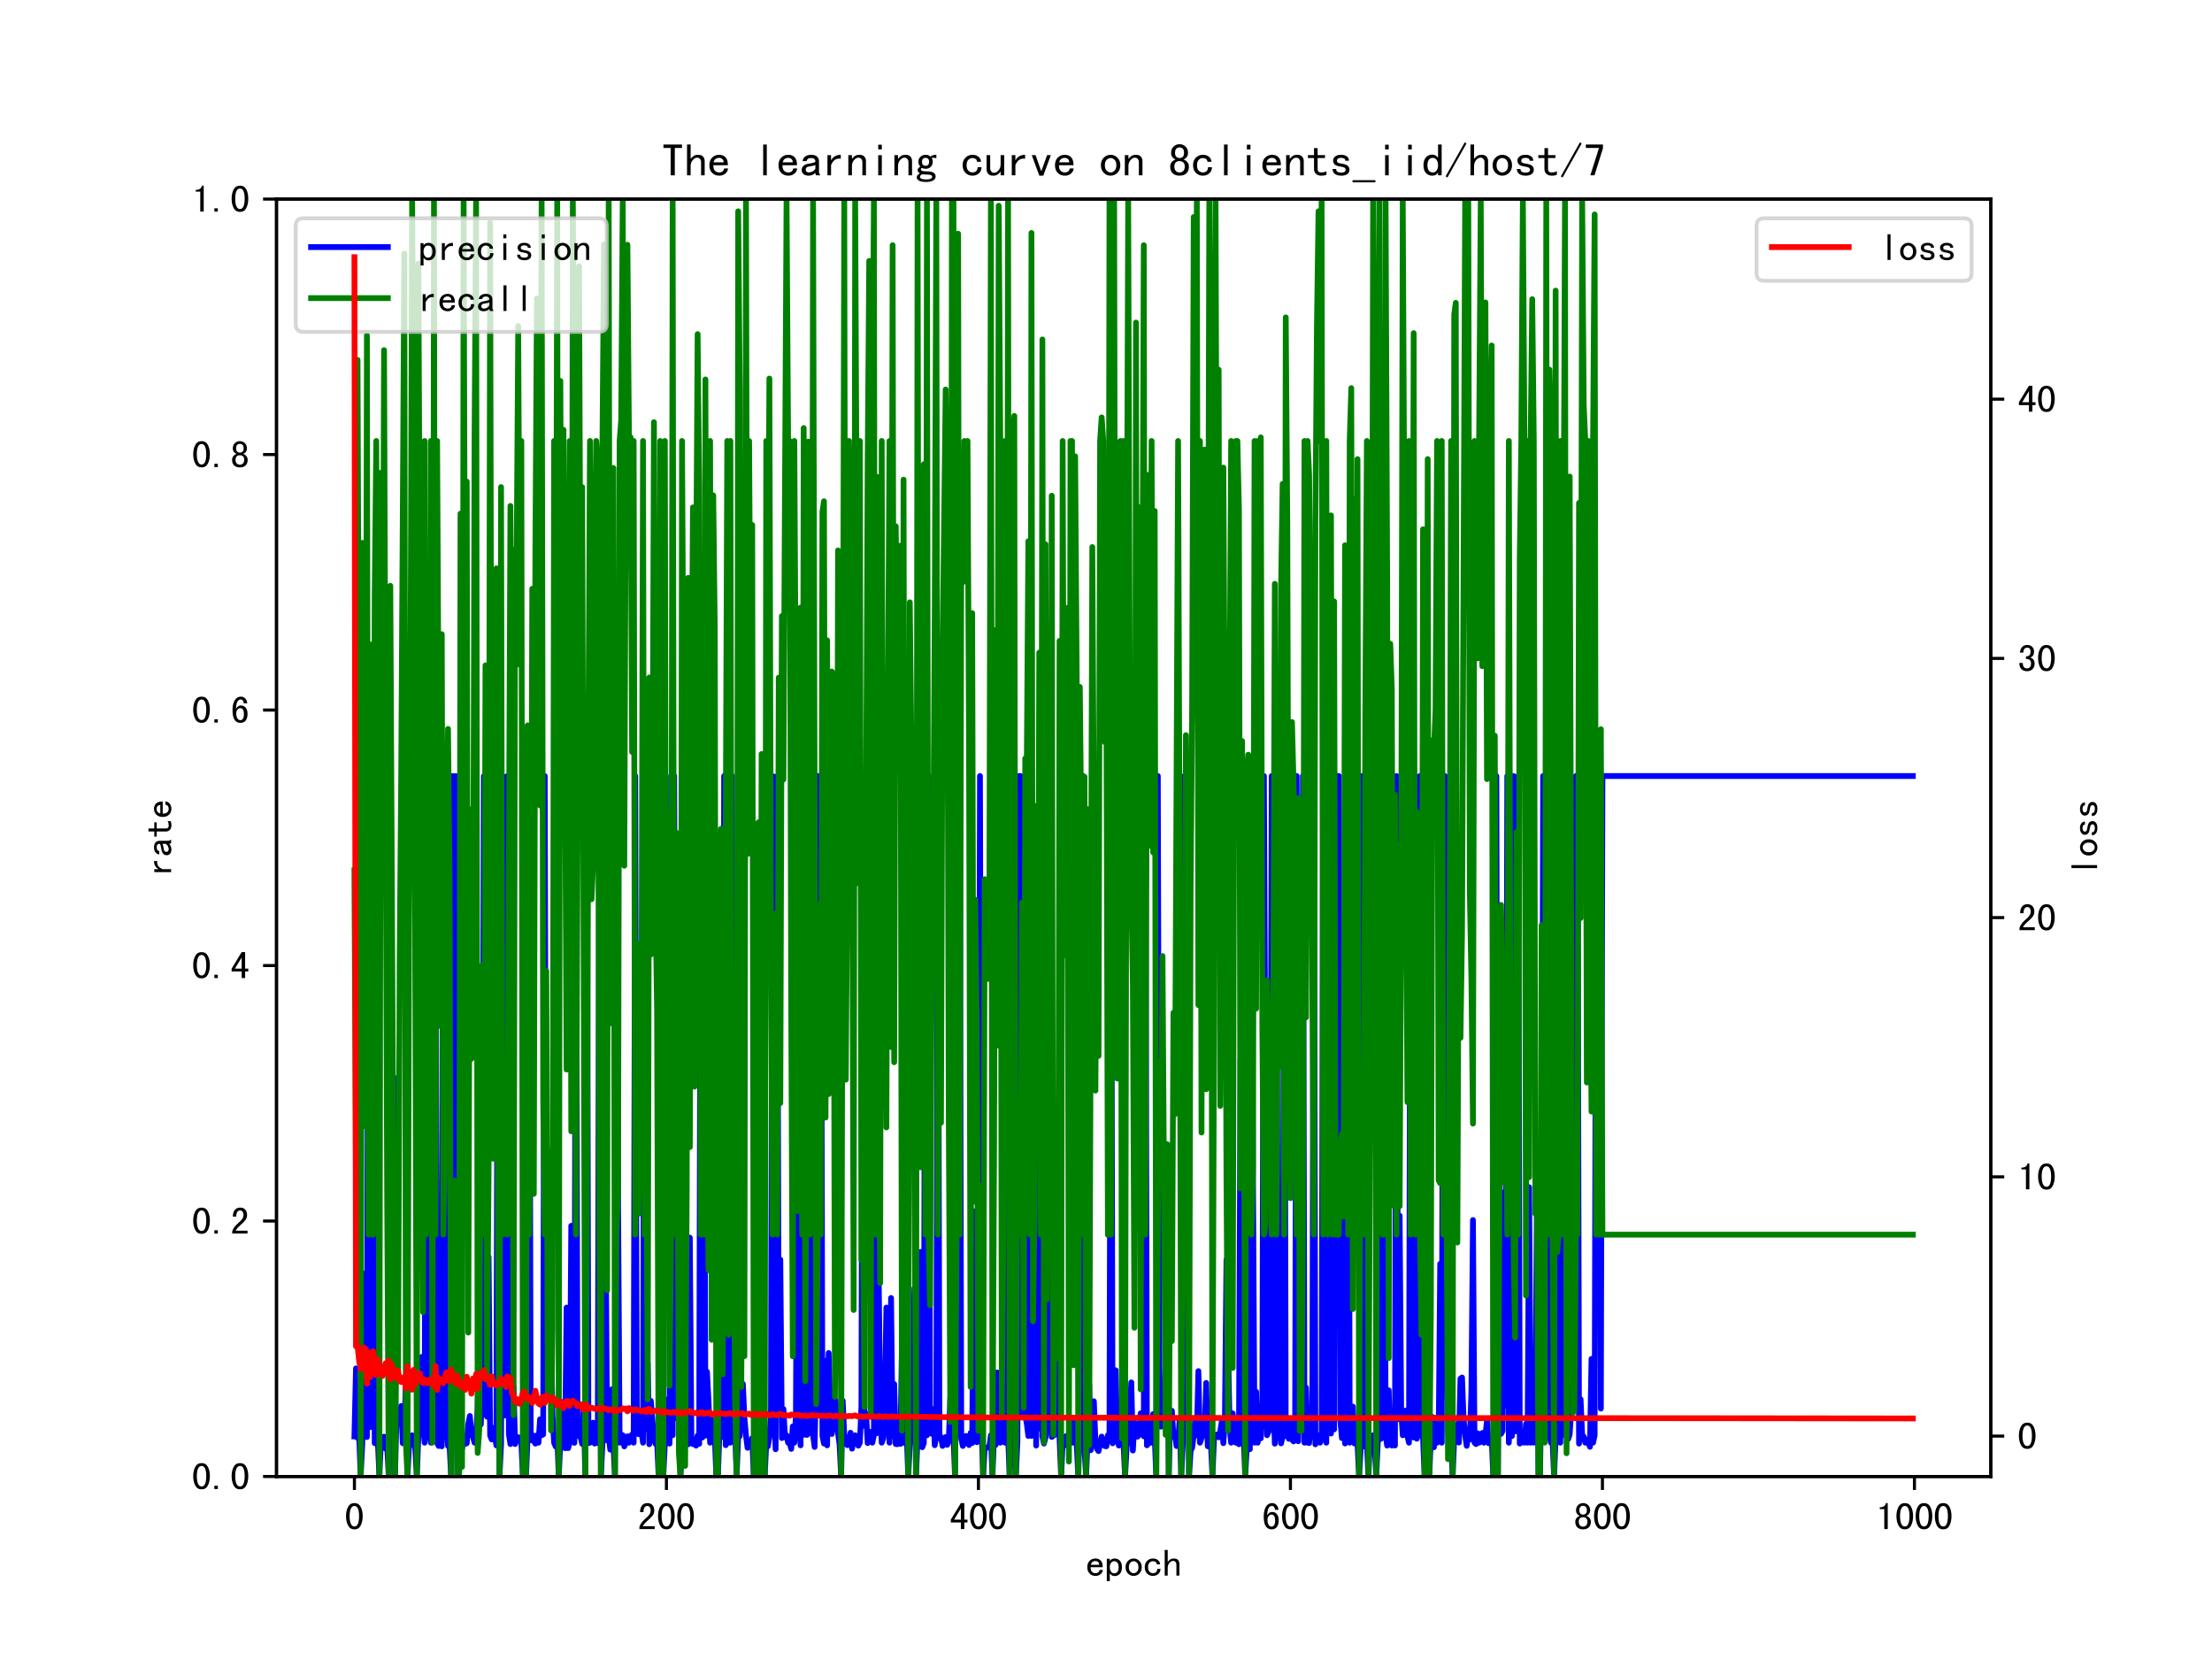 <?xml version="1.0" encoding="utf-8" standalone="no"?>
<!DOCTYPE svg PUBLIC "-//W3C//DTD SVG 1.1//EN"
  "http://www.w3.org/Graphics/SVG/1.1/DTD/svg11.dtd">
<!-- Created with matplotlib (https://matplotlib.org/) -->
<svg height="432pt" version="1.1" viewBox="0 0 576 432" width="576pt" xmlns="http://www.w3.org/2000/svg" xmlns:xlink="http://www.w3.org/1999/xlink">
 <defs>
  <style type="text/css">*{stroke-linecap:butt;stroke-linejoin:round;}</style>
 </defs>
 <g id="figure_1">
  <g id="patch_1">
   <path d="M 0 432 
L 576 432 
L 576 0 
L 0 0 
z
" style="fill:#ffffff;"/>
  </g>
  <g id="axes_1">
   <g id="patch_2">
    <path d="M 72 384.48 
L 518.4 384.48 
L 518.4 51.84 
L 72 51.84 
z
" style="fill:#ffffff;"/>
   </g>
   <g id="matplotlib.axis_1">
    <g id="xtick_1">
     <g id="line2d_1">
      <defs>
       <path d="M 0 0 
L 0 3.5 
" id="m9afd3606bd" style="stroke:#000000;stroke-width:0.8;"/>
      </defs>
      <g>
       <use style="stroke:#000000;stroke-width:0.8;" x="92.291" xlink:href="#m9afd3606bd" y="384.48"/>
      </g>
     </g>
     <g id="text_1">
      <!-- 0 -->
      <g transform="translate(89.791 398.316)scale(0.1 -0.1)">
       <defs>
        <path d="M 46.484 35.156 
Q 46.484 21.094 41.406 10.938 
Q 36.328 0.781 25 0.781 
Q 13.672 0.781 8.391 10.938 
Q 3.125 21.094 3.125 35.156 
Q 3.125 49.219 8.391 59.172 
Q 13.672 69.141 25 69.141 
Q 36.328 69.141 41.406 59.172 
Q 46.484 49.219 46.484 35.156 
z
M 37.109 35.156 
Q 37.109 47.656 34.172 54.688 
Q 31.25 61.719 25 61.719 
Q 18.75 61.719 15.625 54.688 
Q 12.5 47.656 12.5 35.156 
Q 12.5 22.656 15.625 15.422 
Q 18.75 8.203 25 8.203 
Q 31.25 8.203 34.172 15.422 
Q 37.109 22.656 37.109 35.156 
z
" id="SimHei-48"/>
       </defs>
       <use xlink:href="#SimHei-48"/>
      </g>
     </g>
    </g>
    <g id="xtick_2">
     <g id="line2d_2">
      <g>
       <use style="stroke:#000000;stroke-width:0.8;" x="173.536" xlink:href="#m9afd3606bd" y="384.48"/>
      </g>
     </g>
     <g id="text_2">
      <!-- 200 -->
      <g transform="translate(166.036 398.316)scale(0.1 -0.1)">
       <defs>
        <path d="M 44.531 1.562 
L 4.688 1.562 
L 4.688 7.812 
Q 7.031 14.062 11.125 19.328 
Q 15.234 24.609 23.047 31.25 
Q 28.906 36.328 31.438 40.625 
Q 33.984 44.922 33.984 50 
Q 33.984 55.078 31.828 58.391 
Q 29.688 61.719 25 61.719 
Q 21.094 61.719 18.156 58.203 
Q 15.234 54.688 15.234 45.703 
L 6.25 45.703 
Q 6.641 57.031 11.516 63.078 
Q 16.406 69.141 25.391 69.141 
Q 33.984 69.141 38.672 63.859 
Q 43.359 58.594 43.359 49.609 
Q 43.359 42.188 39.062 36.719 
Q 34.766 31.25 28.516 25.781 
Q 21.484 19.531 18.75 16.406 
Q 16.016 13.281 13.672 8.984 
L 44.531 8.984 
z
" id="SimHei-50"/>
       </defs>
       <use xlink:href="#SimHei-50"/>
       <use x="50" xlink:href="#SimHei-48"/>
       <use x="100" xlink:href="#SimHei-48"/>
      </g>
     </g>
    </g>
    <g id="xtick_3">
     <g id="line2d_3">
      <g>
       <use style="stroke:#000000;stroke-width:0.8;" x="254.781" xlink:href="#m9afd3606bd" y="384.48"/>
      </g>
     </g>
     <g id="text_3">
      <!-- 400 -->
      <g transform="translate(247.281 398.316)scale(0.1 -0.1)">
       <defs>
        <path d="M 46.484 18.75 
L 38.281 18.75 
L 38.281 1.562 
L 29.297 1.562 
L 29.297 18.75 
L 3.125 18.75 
L 3.125 26.172 
L 29.297 69.141 
L 38.281 69.141 
L 38.281 26.172 
L 46.484 26.172 
z
M 29.297 26.172 
L 29.297 55.078 
L 11.719 26.172 
z
" id="SimHei-52"/>
       </defs>
       <use xlink:href="#SimHei-52"/>
       <use x="50" xlink:href="#SimHei-48"/>
       <use x="100" xlink:href="#SimHei-48"/>
      </g>
     </g>
    </g>
    <g id="xtick_4">
     <g id="line2d_4">
      <g>
       <use style="stroke:#000000;stroke-width:0.8;" x="336.026" xlink:href="#m9afd3606bd" y="384.48"/>
      </g>
     </g>
     <g id="text_4">
      <!-- 600 -->
      <g transform="translate(328.526 398.316)scale(0.1 -0.1)">
       <defs>
        <path d="M 44.531 24.219 
Q 44.531 13.281 39.844 7.031 
Q 35.156 0.781 25.781 0.781 
Q 16.406 0.781 10.938 8.594 
Q 5.469 16.406 5.469 33.984 
Q 5.469 50 11.125 59.562 
Q 16.797 69.141 27.344 69.141 
Q 34.766 69.141 39.25 63.672 
Q 43.75 58.203 43.75 51.562 
L 34.766 51.562 
Q 34.766 55.469 32.609 58.594 
Q 30.469 61.719 26.953 61.719 
Q 21.094 61.719 17.969 55.656 
Q 14.844 49.609 14.453 37.109 
Q 17.188 42.188 20.312 44.141 
Q 23.438 46.094 27.734 46.094 
Q 35.156 46.094 39.844 40.234 
Q 44.531 34.375 44.531 24.219 
z
M 35.156 24.219 
Q 35.156 31.25 32.812 35.156 
Q 30.469 39.062 26.172 39.062 
Q 21.094 39.062 18.156 35.156 
Q 15.234 31.25 15.234 25.781 
Q 15.234 17.188 18.156 12.5 
Q 21.094 7.812 26.172 7.812 
Q 29.688 7.812 32.422 11.328 
Q 35.156 14.844 35.156 24.219 
z
" id="SimHei-54"/>
       </defs>
       <use xlink:href="#SimHei-54"/>
       <use x="50" xlink:href="#SimHei-48"/>
       <use x="100" xlink:href="#SimHei-48"/>
      </g>
     </g>
    </g>
    <g id="xtick_5">
     <g id="line2d_5">
      <g>
       <use style="stroke:#000000;stroke-width:0.8;" x="417.27" xlink:href="#m9afd3606bd" y="384.48"/>
      </g>
     </g>
     <g id="text_5">
      <!-- 800 -->
      <g transform="translate(409.77 398.316)scale(0.1 -0.1)">
       <defs>
        <path d="M 44.922 20.703 
Q 44.922 10.938 39.453 5.859 
Q 33.984 0.781 24.609 0.781 
Q 15.234 0.781 9.766 5.859 
Q 4.297 10.938 4.297 20.703 
Q 4.297 25.781 7.422 29.875 
Q 10.547 33.984 16.016 35.938 
Q 11.328 37.891 8.781 41.406 
Q 6.25 44.922 6.25 50.391 
Q 6.25 58.984 11.719 64.062 
Q 17.188 69.141 24.609 69.141 
Q 32.031 69.141 37.5 64.062 
Q 42.969 58.984 42.969 50.391 
Q 42.969 44.922 40.422 41.406 
Q 37.891 37.891 33.203 35.938 
Q 38.672 33.984 41.797 29.875 
Q 44.922 25.781 44.922 20.703 
z
M 34.375 50.391 
Q 34.375 56.641 31.641 59.375 
Q 28.906 62.109 24.609 62.109 
Q 20.312 62.109 17.578 59.375 
Q 14.844 56.641 14.844 50.391 
Q 14.844 44.141 17.766 41.594 
Q 20.703 39.062 24.609 39.062 
Q 28.516 39.062 31.438 41.594 
Q 34.375 44.141 34.375 50.391 
z
M 35.938 20.703 
Q 35.938 26.172 33 29.297 
Q 30.078 32.422 24.609 32.422 
Q 19.141 32.422 16.203 29.297 
Q 13.281 26.172 13.281 20.703 
Q 13.281 14.453 16.406 11.125 
Q 19.531 7.812 24.609 7.812 
Q 29.688 7.812 32.812 11.125 
Q 35.938 14.453 35.938 20.703 
z
" id="SimHei-56"/>
       </defs>
       <use xlink:href="#SimHei-56"/>
       <use x="50" xlink:href="#SimHei-48"/>
       <use x="100" xlink:href="#SimHei-48"/>
      </g>
     </g>
    </g>
    <g id="xtick_6">
     <g id="line2d_6">
      <g>
       <use style="stroke:#000000;stroke-width:0.8;" x="498.515" xlink:href="#m9afd3606bd" y="384.48"/>
      </g>
     </g>
     <g id="text_6">
      <!-- 1000 -->
      <g transform="translate(488.515 398.316)scale(0.1 -0.1)">
       <defs>
        <path d="M 30.469 1.562 
L 21.484 1.562 
L 21.484 53.516 
L 9.766 53.516 
L 9.766 58.203 
Q 16.797 58.203 20.703 60.938 
Q 24.609 63.672 25.781 69.141 
L 30.469 69.141 
z
" id="SimHei-49"/>
       </defs>
       <use xlink:href="#SimHei-49"/>
       <use x="50" xlink:href="#SimHei-48"/>
       <use x="100" xlink:href="#SimHei-48"/>
       <use x="150" xlink:href="#SimHei-48"/>
      </g>
     </g>
    </g>
    <g id="text_7">
     <!-- epoch -->
     <g transform="translate(282.7 410.441)scale(0.1 -0.1)">
      <defs>
       <path d="M 44.922 16.406 
Q 44.141 9.375 38.672 5.078 
Q 33.203 0.781 25.781 0.781 
Q 16.406 0.781 10.344 6.828 
Q 4.297 12.891 4.297 23.438 
Q 4.297 33.984 10.344 40.031 
Q 16.406 46.094 25.781 46.094 
Q 33.984 46.094 39.25 40.812 
Q 44.531 35.547 44.531 23.438 
L 12.891 23.438 
Q 12.891 14.844 16.594 11.328 
Q 20.312 7.812 25.781 7.812 
Q 30.078 7.812 32.812 9.953 
Q 35.547 12.109 36.328 16.406 
z
M 35.547 29.688 
Q 34.766 35.156 32.031 37.297 
Q 29.297 39.453 25 39.453 
Q 21.094 39.453 17.969 37.297 
Q 14.844 35.156 13.281 29.688 
z
" id="SimHei-101"/>
       <path d="M 44.531 23.438 
Q 44.531 12.109 39.062 6.25 
Q 33.594 0.391 25.781 0.391 
Q 21.484 0.391 18.359 2.141 
Q 15.234 3.906 12.891 7.422 
L 12.891 -12.891 
L 5.078 -12.891 
L 5.078 45.312 
L 12.891 45.312 
L 12.891 39.453 
Q 15.234 42.969 18.359 44.531 
Q 21.484 46.094 25.781 46.094 
Q 33.594 46.094 39.062 40.422 
Q 44.531 34.766 44.531 23.438 
z
M 35.938 23.438 
Q 35.938 30.859 33 34.953 
Q 30.078 39.062 24.219 39.062 
Q 19.531 39.062 16.203 34.953 
Q 12.891 30.859 12.891 23.438 
Q 12.891 16.016 16.203 11.719 
Q 19.531 7.422 24.219 7.422 
Q 30.078 7.422 33 11.719 
Q 35.938 16.016 35.938 23.438 
z
" id="SimHei-112"/>
       <path d="M 46.094 23.438 
Q 46.094 13.281 39.844 7.031 
Q 33.594 0.781 25 0.781 
Q 16.406 0.781 10.156 7.031 
Q 3.906 13.281 3.906 23.438 
Q 3.906 33.594 10.156 39.844 
Q 16.406 46.094 25 46.094 
Q 33.594 46.094 39.844 39.844 
Q 46.094 33.594 46.094 23.438 
z
M 37.5 23.438 
Q 37.5 31.25 33.594 35.156 
Q 29.688 39.062 25 39.062 
Q 20.312 39.062 16.406 35.156 
Q 12.5 31.25 12.5 23.438 
Q 12.5 15.625 16.406 11.719 
Q 20.312 7.812 25 7.812 
Q 29.688 7.812 33.594 11.719 
Q 37.5 15.625 37.5 23.438 
z
" id="SimHei-111"/>
       <path d="M 44.922 19.141 
Q 44.922 10.938 39.25 5.859 
Q 33.594 0.781 25 0.781 
Q 16.406 0.781 10.156 6.828 
Q 3.906 12.891 3.906 23.438 
Q 3.906 33.984 10.156 40.031 
Q 16.406 46.094 25 46.094 
Q 33.594 46.094 38.672 41.594 
Q 43.75 37.109 43.75 30.859 
L 35.156 30.859 
Q 34.766 35.547 31.828 37.297 
Q 28.906 39.062 25 39.062 
Q 20.312 39.062 16.406 35.344 
Q 12.5 31.641 12.5 23.438 
Q 12.5 15.234 16.406 11.516 
Q 20.312 7.812 25 7.812 
Q 30.078 7.812 33.203 10.547 
Q 36.328 13.281 36.328 19.141 
z
" id="SimHei-99"/>
       <path d="M 44.141 1.562 
L 36.328 1.562 
L 36.328 29.688 
Q 36.328 34.375 33.984 37.109 
Q 31.641 39.844 27.734 39.844 
Q 22.656 39.844 18.156 34.562 
Q 13.672 29.297 13.672 21.484 
L 13.672 1.562 
L 5.859 1.562 
L 5.859 68.359 
L 13.672 68.359 
L 13.672 37.109 
Q 16.797 41.406 20.5 43.75 
Q 24.219 46.094 30.078 46.094 
Q 37.109 46.094 40.625 42.188 
Q 44.141 38.281 44.141 32.422 
z
" id="SimHei-104"/>
      </defs>
      <use xlink:href="#SimHei-101"/>
      <use x="50" xlink:href="#SimHei-112"/>
      <use x="100" xlink:href="#SimHei-111"/>
      <use x="150" xlink:href="#SimHei-99"/>
      <use x="200" xlink:href="#SimHei-104"/>
     </g>
    </g>
   </g>
   <g id="matplotlib.axis_2">
    <g id="ytick_1">
     <g id="line2d_7">
      <defs>
       <path d="M 0 0 
L -3.5 0 
" id="ma8e06faee0" style="stroke:#000000;stroke-width:0.8;"/>
      </defs>
      <g>
       <use style="stroke:#000000;stroke-width:0.8;" x="72" xlink:href="#ma8e06faee0" y="384.48"/>
      </g>
     </g>
     <g id="text_8">
      <!-- 0.0 -->
      <g transform="translate(50 387.898)scale(0.1 -0.1)">
       <defs>
        <path d="M 17.188 1.562 
L 8.203 1.562 
L 8.203 10.156 
L 17.188 10.156 
z
" id="SimHei-46"/>
       </defs>
       <use xlink:href="#SimHei-48"/>
       <use x="50" xlink:href="#SimHei-46"/>
       <use x="100" xlink:href="#SimHei-48"/>
      </g>
     </g>
    </g>
    <g id="ytick_2">
     <g id="line2d_8">
      <g>
       <use style="stroke:#000000;stroke-width:0.8;" x="72" xlink:href="#ma8e06faee0" y="317.952"/>
      </g>
     </g>
     <g id="text_9">
      <!-- 0.2 -->
      <g transform="translate(50 321.37)scale(0.1 -0.1)">
       <use xlink:href="#SimHei-48"/>
       <use x="50" xlink:href="#SimHei-46"/>
       <use x="100" xlink:href="#SimHei-50"/>
      </g>
     </g>
    </g>
    <g id="ytick_3">
     <g id="line2d_9">
      <g>
       <use style="stroke:#000000;stroke-width:0.8;" x="72" xlink:href="#ma8e06faee0" y="251.424"/>
      </g>
     </g>
     <g id="text_10">
      <!-- 0.4 -->
      <g transform="translate(50 254.842)scale(0.1 -0.1)">
       <use xlink:href="#SimHei-48"/>
       <use x="50" xlink:href="#SimHei-46"/>
       <use x="100" xlink:href="#SimHei-52"/>
      </g>
     </g>
    </g>
    <g id="ytick_4">
     <g id="line2d_10">
      <g>
       <use style="stroke:#000000;stroke-width:0.8;" x="72" xlink:href="#ma8e06faee0" y="184.896"/>
      </g>
     </g>
     <g id="text_11">
      <!-- 0.6 -->
      <g transform="translate(50 188.314)scale(0.1 -0.1)">
       <use xlink:href="#SimHei-48"/>
       <use x="50" xlink:href="#SimHei-46"/>
       <use x="100" xlink:href="#SimHei-54"/>
      </g>
     </g>
    </g>
    <g id="ytick_5">
     <g id="line2d_11">
      <g>
       <use style="stroke:#000000;stroke-width:0.8;" x="72" xlink:href="#ma8e06faee0" y="118.368"/>
      </g>
     </g>
     <g id="text_12">
      <!-- 0.8 -->
      <g transform="translate(50 121.786)scale(0.1 -0.1)">
       <use xlink:href="#SimHei-48"/>
       <use x="50" xlink:href="#SimHei-46"/>
       <use x="100" xlink:href="#SimHei-56"/>
      </g>
     </g>
    </g>
    <g id="ytick_6">
     <g id="line2d_12">
      <g>
       <use style="stroke:#000000;stroke-width:0.8;" x="72" xlink:href="#ma8e06faee0" y="51.84"/>
      </g>
     </g>
     <g id="text_13">
      <!-- 1.0 -->
      <g transform="translate(50 55.258)scale(0.1 -0.1)">
       <use xlink:href="#SimHei-49"/>
       <use x="50" xlink:href="#SimHei-46"/>
       <use x="100" xlink:href="#SimHei-48"/>
      </g>
     </g>
    </g>
    <g id="text_14">
     <!-- rate -->
     <g transform="translate(44.711 228.16)rotate(-90)scale(0.1 -0.1)">
      <defs>
       <path d="M 39.453 37.5 
Q 32.031 38.672 26.953 35.344 
Q 21.875 32.031 18.359 23.828 
L 18.359 1.562 
L 10.547 1.562 
L 10.547 45.312 
L 18.359 45.312 
L 18.359 33.984 
Q 21.875 40.234 27.141 43.156 
Q 32.422 46.094 39.453 46.094 
z
" id="SimHei-114"/>
       <path d="M 45.312 1.562 
L 35.938 1.562 
Q 35.156 2.344 34.766 3.703 
Q 34.375 5.078 34.375 7.031 
Q 31.641 3.906 27.734 2.344 
Q 23.828 0.781 19.531 0.781 
Q 13.281 0.781 8.984 3.906 
Q 4.688 7.031 4.688 12.891 
Q 4.688 18.75 8.594 22.266 
Q 12.5 25.781 20.703 26.953 
Q 26.172 27.734 30.266 28.906 
Q 34.375 30.078 34.375 32.031 
Q 34.375 34.375 32.609 36.719 
Q 30.859 39.062 25 39.062 
Q 20.312 39.062 18.156 37.297 
Q 16.016 35.547 15.234 32.422 
L 6.641 32.422 
Q 7.422 38.672 12.297 42.375 
Q 17.188 46.094 25 46.094 
Q 33.594 46.094 37.891 42.188 
Q 42.188 38.281 42.188 31.25 
L 42.188 9.766 
Q 42.188 7.422 42.969 5.469 
Q 43.75 3.516 45.312 1.562 
z
M 34.375 16.016 
L 34.375 23.828 
Q 32.031 23.047 29.875 22.453 
Q 27.734 21.875 22.656 21.094 
Q 16.797 20.312 15.031 18.359 
Q 13.281 16.406 13.281 13.672 
Q 13.281 11.328 15.031 9.562 
Q 16.797 7.812 20.312 7.812 
Q 23.828 7.812 27.922 9.766 
Q 32.031 11.719 34.375 16.016 
z
" id="SimHei-97"/>
       <path d="M 43.359 2.734 
Q 41.406 1.953 38.859 1.359 
Q 36.328 0.781 32.031 0.781 
Q 25 0.781 20.703 4.688 
Q 16.406 8.594 16.406 15.625 
L 16.406 39.062 
L 3.125 39.062 
L 3.125 45.312 
L 16.406 45.312 
L 16.406 60.547 
L 24.219 60.547 
L 24.219 45.312 
L 40.234 45.312 
L 40.234 39.062 
L 24.219 39.062 
L 24.219 15.234 
Q 24.219 12.109 25.781 9.953 
Q 27.344 7.812 31.641 7.812 
Q 35.938 7.812 38.672 8.594 
Q 41.406 9.375 43.359 10.547 
z
" id="SimHei-116"/>
      </defs>
      <use xlink:href="#SimHei-114"/>
      <use x="50" xlink:href="#SimHei-97"/>
      <use x="100" xlink:href="#SimHei-116"/>
      <use x="150" xlink:href="#SimHei-101"/>
     </g>
    </g>
   </g>
   <g id="line2d_13">
    <path clip-path="url(#pba813634e6)" d="M 92.291 374.042 
L 92.697 356.332 
L 93.103 374.428 
L 93.51 373.6 
L 93.916 384.48 
L 94.322 376.071 
L 94.728 360.71 
L 95.134 331.556 
L 95.541 374.21 
L 95.947 202.074 
L 96.353 371.647 
L 96.759 202.074 
L 97.166 202.074 
L 97.572 375.812 
L 97.978 375.671 
L 98.384 375.146 
L 98.79 384.48 
L 99.197 374.629 
L 99.603 374.624 
L 100.009 374.094 
L 100.415 377.232 
L 100.822 376.516 
L 101.228 384.48 
L 101.634 370.133 
L 102.04 377.208 
L 102.447 280.381 
L 102.853 384.48 
L 103.259 368.319 
L 103.665 368.339 
L 104.071 367.583 
L 104.478 366.11 
L 104.884 375.814 
L 105.29 373.969 
L 105.696 358.687 
L 106.103 384.48 
L 106.509 376.489 
L 106.915 374.307 
L 107.321 373.742 
L 108.134 377.194 
L 108.54 384.48 
L 108.946 373.686 
L 109.352 373.215 
L 109.759 353.359 
L 110.165 370.624 
L 110.571 375.671 
L 110.977 202.074 
L 111.383 373.478 
L 111.79 372.765 
L 112.196 375.671 
L 112.602 358.687 
L 113.008 373.742 
L 113.415 202.074 
L 113.821 375.671 
L 114.227 376.523 
L 114.633 350.348 
L 115.039 376.616 
L 115.446 202.074 
L 115.852 322.302 
L 116.258 370.196 
L 116.664 376.508 
L 117.071 376.395 
L 117.477 384.48 
L 117.883 202.074 
L 118.289 328.617 
L 118.695 202.074 
L 119.102 384.48 
L 119.508 384.48 
L 119.914 375.804 
L 120.32 377.178 
L 120.727 373.742 
L 121.133 375.981 
L 121.539 375.821 
L 121.945 370.846 
L 122.352 368.723 
L 122.758 373.575 
L 123.164 374.085 
L 123.57 375.671 
L 123.976 373.742 
L 124.383 366.653 
L 124.789 349.54 
L 125.195 370.954 
L 125.601 360.346 
L 126.008 202.074 
L 126.414 367.898 
L 126.82 368.898 
L 127.226 327.311 
L 127.632 373.822 
L 128.039 374.832 
L 128.445 371.805 
L 128.851 373.72 
L 129.257 376.393 
L 129.664 202.074 
L 130.07 384.48 
L 130.476 375.968 
L 130.882 202.074 
L 131.288 368.625 
L 132.101 202.074 
L 132.507 373.361 
L 132.913 376.034 
L 133.32 366.066 
L 133.726 361.065 
L 134.132 376.024 
L 134.538 374.867 
L 134.944 374.243 
L 135.757 375.671 
L 136.163 384.48 
L 136.569 280.381 
L 136.976 384.48 
L 137.382 374.167 
L 137.788 202.074 
L 138.194 375.054 
L 138.6 373.653 
L 139.007 375.199 
L 139.413 375.917 
L 139.819 373.74 
L 140.225 375.671 
L 140.632 369.572 
L 141.038 373.742 
L 141.444 373.51 
L 141.85 202.074 
L 142.257 364.332 
L 142.663 363.144 
L 143.069 343.535 
L 143.475 349.54 
L 143.881 368.67 
L 144.288 375.671 
L 144.694 376.663 
L 145.1 373.742 
L 145.506 384.48 
L 146.319 365.533 
L 146.725 373.164 
L 147.131 377.097 
L 147.537 340.496 
L 147.944 377.101 
L 148.35 375.671 
L 148.756 319.196 
L 149.162 373.742 
L 149.569 375.71 
L 149.975 202.074 
L 150.381 373.644 
L 151.193 374.308 
L 151.6 375.968 
L 152.006 366.033 
L 152.412 384.48 
L 152.818 202.074 
L 153.225 375.785 
L 153.631 375.671 
L 154.037 372.334 
L 154.443 370.455 
L 154.849 375.903 
L 155.256 375.671 
L 155.662 375.773 
L 156.068 202.074 
L 156.474 384.48 
L 156.881 375.671 
L 157.287 373.64 
L 157.693 316.347 
L 158.099 375.091 
L 158.505 373.742 
L 158.912 377.471 
L 159.318 361.786 
L 159.724 375.703 
L 160.13 384.48 
L 160.537 202.074 
L 160.943 312.724 
L 161.349 375.671 
L 161.755 373.53 
L 162.162 373.742 
L 162.568 376.643 
L 162.974 375.671 
L 163.38 374.014 
L 163.786 375.671 
L 164.193 374 
L 164.599 373.531 
L 165.005 375.671 
L 165.411 202.074 
L 165.818 366.177 
L 166.224 373.44 
L 167.036 372.88 
L 167.442 375.671 
L 167.849 202.074 
L 168.255 372.087 
L 168.661 355.023 
L 169.067 376.072 
L 169.474 364.793 
L 170.286 374.764 
L 170.692 375.96 
L 171.098 375.2 
L 171.505 384.48 
L 172.317 369.039 
L 172.723 384.48 
L 173.13 375.671 
L 173.536 375.884 
L 173.942 364.351 
L 174.348 375.911 
L 174.754 202.074 
L 175.161 373.742 
L 175.567 202.074 
L 175.973 369.268 
L 176.379 355.899 
L 176.786 366.783 
L 177.192 384.48 
L 177.598 375.671 
L 178.004 369.887 
L 178.41 376.359 
L 178.817 371.866 
L 179.223 376.081 
L 179.629 322.285 
L 180.035 373.932 
L 180.442 376.05 
L 180.848 374.943 
L 181.254 376.451 
L 181.66 373.813 
L 182.067 375.968 
L 182.473 202.074 
L 182.879 374.328 
L 183.285 202.074 
L 183.691 373.847 
L 184.098 357.218 
L 184.504 364.91 
L 184.91 375.671 
L 185.316 369.678 
L 185.723 374.326 
L 186.129 373.967 
L 186.535 384.48 
L 186.941 384.48 
L 187.347 372.892 
L 187.754 374.265 
L 188.16 358.531 
L 188.566 202.074 
L 188.972 376.328 
L 189.379 375.671 
L 189.785 366.52 
L 190.191 375.671 
L 190.597 202.074 
L 191.003 372.518 
L 191.41 372.344 
L 191.816 384.48 
L 192.222 373.726 
L 192.628 373.968 
L 193.035 361.75 
L 193.441 360.371 
L 193.847 369.206 
L 194.253 373.742 
L 194.659 377.002 
L 195.066 375.671 
L 195.472 376.699 
L 195.878 374.493 
L 196.284 384.48 
L 196.691 384.48 
L 197.097 371.768 
L 197.503 369.936 
L 197.909 384.48 
L 198.315 376.995 
L 198.722 374.972 
L 199.128 384.48 
L 199.534 375.671 
L 199.94 376.617 
L 200.347 374.233 
L 200.753 368.703 
L 201.159 202.074 
L 201.565 366.456 
L 201.971 377.389 
L 202.378 202.074 
L 202.784 367.689 
L 203.19 328.001 
L 203.596 374.473 
L 204.003 366.905 
L 204.409 374.282 
L 204.815 373.742 
L 205.221 375.671 
L 205.628 375.671 
L 206.034 377.292 
L 206.44 371.429 
L 206.846 375.671 
L 207.252 368.737 
L 207.659 284.363 
L 208.065 369.657 
L 208.471 376.365 
L 208.877 202.074 
L 209.284 373.62 
L 209.69 360.286 
L 210.096 373.659 
L 210.502 373.283 
L 210.908 202.074 
L 211.315 306.132 
L 211.721 373.742 
L 212.127 376.785 
L 212.533 356.894 
L 212.94 202.074 
L 213.346 368.451 
L 213.752 202.074 
L 214.158 373.91 
L 214.564 375.894 
L 214.971 354.347 
L 215.377 376.372 
L 215.783 352.332 
L 216.189 366.096 
L 216.596 373.4 
L 217.002 370.024 
L 217.408 364.327 
L 217.814 365.964 
L 218.22 373.179 
L 218.627 376.12 
L 219.033 384.48 
L 219.439 364.753 
L 219.845 373.742 
L 220.252 374.798 
L 220.658 376.32 
L 221.064 375.671 
L 221.47 373.084 
L 221.876 377.233 
L 222.283 374.793 
L 222.689 373.742 
L 223.095 374.01 
L 223.501 376.452 
L 223.908 375.671 
L 224.314 366.201 
L 224.72 202.074 
L 225.126 371.275 
L 225.533 368.149 
L 225.939 375.773 
L 226.345 373.784 
L 226.751 372.828 
L 227.157 375.671 
L 227.564 373.742 
L 227.97 202.074 
L 228.376 373.187 
L 228.782 329.927 
L 229.189 366.139 
L 229.595 375.671 
L 230.001 374.507 
L 230.407 364.565 
L 230.813 340.487 
L 231.22 367.184 
L 231.626 375.671 
L 232.032 337.998 
L 232.438 374.014 
L 232.845 360.402 
L 233.251 376.019 
L 233.657 376.07 
L 234.063 369.229 
L 234.469 375.99 
L 234.876 349.54 
L 235.282 375.704 
L 235.688 202.074 
L 236.094 372.914 
L 236.501 384.48 
L 236.907 376.312 
L 237.313 373.142 
L 238.125 335.455 
L 238.532 384.48 
L 238.938 373.742 
L 239.344 354.557 
L 239.75 325.998 
L 240.157 376.86 
L 240.563 375.772 
L 240.969 202.074 
L 241.375 373.742 
L 241.781 202.074 
L 242.188 370.079 
L 242.594 373.342 
L 243 366.926 
L 243.406 376.333 
L 243.813 373.742 
L 244.219 202.074 
L 244.625 374.533 
L 245.031 374.179 
L 245.438 376.513 
L 245.844 376.145 
L 246.25 374.205 
L 246.656 376.218 
L 247.062 375.144 
L 247.469 363.755 
L 247.875 373.742 
L 248.281 373.742 
L 248.687 384.48 
L 249.094 202.074 
L 249.5 373.672 
L 249.906 202.074 
L 250.312 374.681 
L 250.718 376.522 
L 251.125 375.671 
L 251.531 373.919 
L 251.937 375.671 
L 252.343 376.283 
L 252.75 373.11 
L 253.156 375.759 
L 253.562 315.405 
L 253.968 364.644 
L 254.374 375.539 
L 254.781 349.527 
L 255.187 202.074 
L 255.593 371.506 
L 255.999 384.48 
L 256.406 376.945 
L 257.624 376.916 
L 258.03 373.742 
L 258.437 384.48 
L 258.843 373.439 
L 259.249 376.259 
L 259.655 357.384 
L 260.062 373.678 
L 260.468 375.671 
L 260.874 368.926 
L 261.28 202.074 
L 261.686 375.671 
L 262.093 375.032 
L 262.499 373.742 
L 262.905 384.48 
L 263.311 281.297 
L 263.718 375.671 
L 264.124 373.176 
L 264.53 384.48 
L 264.936 375.298 
L 265.343 202.074 
L 265.749 202.074 
L 266.155 367.797 
L 266.561 367.064 
L 266.967 368.518 
L 267.374 370.71 
L 267.78 373.929 
L 268.186 202.074 
L 268.592 373.911 
L 268.999 367.661 
L 269.405 284.428 
L 269.811 376.426 
L 270.217 323.763 
L 270.623 372.007 
L 271.03 202.074 
L 271.436 373.999 
L 271.842 375.895 
L 272.248 374.272 
L 272.655 371.064 
L 273.061 364.109 
L 273.467 202.074 
L 273.873 374.178 
L 274.686 373.572 
L 275.092 305.283 
L 275.498 354.438 
L 275.904 374.295 
L 276.311 384.48 
L 276.717 375.671 
L 277.123 376.43 
L 277.529 374.006 
L 277.935 376.367 
L 278.342 373.11 
L 278.748 375.671 
L 279.154 375.671 
L 279.56 370.423 
L 279.967 375.704 
L 280.373 376.168 
L 280.779 384.48 
L 281.185 369.153 
L 281.591 365.229 
L 281.998 202.074 
L 282.404 377.231 
L 282.81 384.48 
L 283.216 374.784 
L 283.623 360.52 
L 284.029 377.613 
L 284.435 372.948 
L 284.841 364.887 
L 285.248 375.36 
L 285.654 377.287 
L 286.06 377.861 
L 286.872 374.083 
L 287.279 375.671 
L 287.685 376.548 
L 288.091 376.614 
L 288.497 373.725 
L 288.904 373.742 
L 289.31 202.074 
L 289.716 375.843 
L 290.122 373.742 
L 290.528 356.814 
L 290.935 374.747 
L 291.341 376.416 
L 291.747 375.671 
L 292.153 370.141 
L 292.56 375.671 
L 292.966 384.48 
L 293.372 376.905 
L 293.778 373.742 
L 294.184 368.725 
L 294.591 359.975 
L 294.997 377.718 
L 295.403 370.414 
L 295.809 374.085 
L 296.216 374.108 
L 296.622 373.529 
L 297.028 368.043 
L 297.434 369.231 
L 297.84 374.014 
L 298.247 202.074 
L 298.653 376.356 
L 299.059 375.864 
L 299.465 370.038 
L 299.872 375.671 
L 300.278 368.219 
L 300.684 374.05 
L 301.09 384.48 
L 301.496 202.074 
L 301.903 356.037 
L 302.309 371.495 
L 302.715 365.778 
L 303.121 368.494 
L 303.528 368.751 
L 303.934 321.772 
L 304.34 384.48 
L 304.746 367.443 
L 305.152 367.359 
L 305.559 374.153 
L 305.965 373.055 
L 306.371 376.548 
L 306.777 375.671 
L 307.184 369.483 
L 307.59 384.48 
L 307.996 375.854 
L 308.402 202.074 
L 308.809 367.478 
L 309.215 202.074 
L 309.621 384.48 
L 310.027 377.8 
L 310.433 376.975 
L 310.84 373.774 
L 311.246 369.416 
L 311.652 373.742 
L 312.058 357.033 
L 312.465 375.671 
L 313.277 373.34 
L 313.683 373.542 
L 314.089 360.108 
L 314.496 376.601 
L 314.902 373.742 
L 315.308 375.671 
L 315.714 384.48 
L 316.121 374.678 
L 316.527 373.742 
L 316.933 373.534 
L 317.339 374.274 
L 317.745 372.782 
L 318.152 370.205 
L 318.558 375.801 
L 318.964 369.633 
L 319.37 328.032 
L 320.183 371.603 
L 320.589 375.671 
L 320.995 368.04 
L 321.401 372.845 
L 321.808 375.671 
L 322.214 375.671 
L 322.62 376.073 
L 323.026 275.807 
L 323.433 369.453 
L 323.839 373.336 
L 324.245 384.48 
L 324.651 377.02 
L 325.057 365.64 
L 325.464 377.38 
L 325.87 202.074 
L 326.276 306.808 
L 326.682 375.671 
L 327.089 362.401 
L 327.495 375.671 
L 327.901 369.952 
L 328.307 374.543 
L 328.714 364.664 
L 329.12 202.074 
L 329.932 373.725 
L 330.338 372.822 
L 330.745 355.478 
L 331.151 202.074 
L 331.557 363.448 
L 331.963 375.926 
L 332.37 202.074 
L 332.776 369.824 
L 333.588 375.848 
L 333.994 374.056 
L 334.401 202.074 
L 334.807 373.916 
L 335.213 373.424 
L 335.619 374.665 
L 336.026 369.363 
L 336.432 374.819 
L 336.838 375.341 
L 337.244 371.534 
L 337.65 202.074 
L 338.057 375.299 
L 338.463 349.527 
L 338.869 349.527 
L 339.275 202.074 
L 339.682 375.671 
L 340.088 361.339 
L 340.494 375.671 
L 340.9 375.766 
L 341.306 370.864 
L 341.713 374.184 
L 342.119 202.074 
L 342.525 376.105 
L 342.931 374.472 
L 343.338 373.724 
L 343.744 375.671 
L 344.15 373.742 
L 344.556 202.074 
L 344.962 373.303 
L 345.369 375.671 
L 345.775 202.074 
L 346.181 366.622 
L 346.587 373.292 
L 346.994 202.074 
L 347.4 372.221 
L 347.806 202.074 
L 348.619 202.074 
L 349.025 369.954 
L 349.431 374.478 
L 349.837 286.462 
L 350.243 375.881 
L 350.65 365.482 
L 351.056 202.074 
L 351.462 375.671 
L 351.868 374.449 
L 352.275 366.268 
L 352.681 375.873 
L 353.087 372.746 
L 353.493 375.727 
L 353.899 384.48 
L 354.306 377.387 
L 354.712 202.074 
L 355.118 202.074 
L 355.524 376.75 
L 355.931 375.671 
L 356.337 384.48 
L 356.743 374.423 
L 357.149 377.3 
L 357.555 373.742 
L 357.962 376.133 
L 358.368 384.48 
L 358.774 375.598 
L 359.18 373.742 
L 359.587 374.65 
L 359.993 202.074 
L 360.399 202.074 
L 360.805 373.742 
L 361.211 376.437 
L 361.618 362.03 
L 362.024 376.076 
L 362.43 376.423 
L 362.836 372.388 
L 363.243 376.406 
L 363.649 202.074 
L 364.055 369.533 
L 364.461 316.566 
L 364.867 367.629 
L 365.274 373.742 
L 365.68 373.38 
L 366.086 367.288 
L 366.492 373.99 
L 366.899 375.671 
L 367.305 202.074 
L 367.711 369.369 
L 368.117 374.311 
L 368.524 202.074 
L 368.93 374.64 
L 369.336 371.62 
L 369.742 202.074 
L 370.148 373.769 
L 370.555 374.386 
L 370.961 384.48 
L 371.367 377.26 
L 371.773 375.727 
L 372.18 384.48 
L 372.586 374.342 
L 372.992 368.984 
L 373.398 376.86 
L 373.804 369.216 
L 374.211 375.671 
L 374.617 374.749 
L 375.023 329.094 
L 375.429 375.671 
L 375.836 202.074 
L 376.242 202.074 
L 376.648 327.525 
L 377.054 371.46 
L 377.46 377.574 
L 377.867 375.671 
L 378.273 384.48 
L 378.679 374.14 
L 379.085 374.28 
L 379.492 370.799 
L 379.898 375.634 
L 380.304 358.998 
L 380.71 358.697 
L 381.116 369.459 
L 381.523 373.742 
L 381.929 376.491 
L 382.335 373.742 
L 382.741 374.86 
L 383.148 362.32 
L 383.554 317.702 
L 383.96 375.671 
L 384.366 376.04 
L 384.772 373.231 
L 385.179 375.671 
L 385.585 373.742 
L 385.991 373.133 
L 386.397 375.671 
L 386.804 373.906 
L 387.21 369.836 
L 387.616 375.801 
L 388.022 375.671 
L 388.429 374.172 
L 388.835 384.48 
L 389.241 372.3 
L 389.647 202.074 
L 390.053 384.48 
L 390.46 286.41 
L 390.866 373.369 
L 391.272 372.616 
L 391.678 310.502 
L 392.085 366.021 
L 392.491 202.074 
L 392.897 375.671 
L 393.303 362.135 
L 393.709 373.957 
L 394.116 202.074 
L 394.522 372.748 
L 394.928 368.773 
L 395.334 202.074 
L 395.741 375.894 
L 396.147 375.671 
L 396.553 373.742 
L 396.959 375.671 
L 397.365 370.756 
L 397.772 375.671 
L 398.178 309.138 
L 398.584 375.671 
L 398.99 374.128 
L 399.397 375.671 
L 399.803 370.23 
L 400.209 313.686 
L 400.615 384.48 
L 401.021 384.48 
L 401.428 354.661 
L 401.834 202.074 
L 402.24 358.687 
L 402.646 373.742 
L 403.053 202.074 
L 403.459 373.745 
L 403.865 375.671 
L 404.271 374.811 
L 404.677 384.48 
L 405.084 374.292 
L 405.49 370.254 
L 405.896 202.074 
L 406.302 375.671 
L 406.709 202.074 
L 407.115 373.623 
L 407.521 373.742 
L 407.927 366.783 
L 408.333 374.727 
L 408.74 373.525 
L 409.552 360.299 
L 409.958 359.175 
L 410.365 202.074 
L 410.771 202.074 
L 411.177 375.913 
L 411.583 364.371 
L 411.99 373.742 
L 412.396 374.08 
L 412.802 375.671 
L 413.208 374.86 
L 413.614 375.671 
L 414.021 376.75 
L 414.427 353.854 
L 414.833 375.671 
L 415.239 373.753 
L 415.646 202.074 
L 416.052 341.807 
L 416.458 202.074 
L 416.864 366.794 
L 417.27 202.074 
L 498.109 202.074 
L 498.109 202.074 
" style="fill:none;stroke:#0000ff;stroke-linecap:square;stroke-width:1.5;"/>
   </g>
   <g id="line2d_14">
    <path clip-path="url(#pba813634e6)" d="M 92.291 226.631 
L 92.697 306.76 
L 93.103 93.703 
L 93.51 204.96 
L 93.916 384.48 
L 94.322 141.351 
L 94.728 253.633 
L 95.134 293.303 
L 95.541 87.322 
L 95.947 321.497 
L 96.353 167.775 
L 96.759 321.497 
L 97.166 321.497 
L 97.572 154.966 
L 97.978 114.823 
L 98.384 220.787 
L 98.79 384.48 
L 99.197 123.125 
L 99.603 204.456 
L 100.009 91.168 
L 100.822 313.144 
L 101.228 384.48 
L 101.634 152.542 
L 102.853 384.48 
L 103.259 345.778 
L 103.665 356.786 
L 104.071 250.583 
L 104.478 201.127 
L 105.29 66.069 
L 105.696 375.659 
L 106.103 384.48 
L 106.509 241.527 
L 106.915 170.739 
L 107.321 51.84 
L 107.727 114.823 
L 108.54 384.48 
L 108.946 68.683 
L 110.165 341.674 
L 110.571 114.823 
L 110.977 321.497 
L 111.383 263.414 
L 111.79 319.92 
L 112.196 114.823 
L 112.602 375.659 
L 113.008 51.84 
L 113.415 321.497 
L 113.821 114.823 
L 114.633 267.138 
L 115.039 165.135 
L 115.446 321.497 
L 115.852 298.714 
L 116.258 221.936 
L 116.664 189.81 
L 117.071 228.747 
L 117.477 384.48 
L 117.883 321.497 
L 118.289 307.422 
L 118.695 321.497 
L 119.102 384.48 
L 119.508 384.48 
L 119.914 133.743 
L 120.32 381.969 
L 120.727 51.84 
L 121.133 188.856 
L 121.539 125.397 
L 121.945 347.013 
L 122.352 210.724 
L 122.758 275.728 
L 123.164 270.341 
L 123.57 114.823 
L 123.976 51.84 
L 124.383 378.351 
L 124.789 372.475 
L 125.195 282.119 
L 125.601 251.332 
L 126.008 321.497 
L 126.414 173.263 
L 126.82 357.705 
L 127.226 305.598 
L 127.632 57.969 
L 128.039 255.035 
L 128.445 301.733 
L 128.851 284.724 
L 129.257 147.992 
L 129.664 321.497 
L 130.07 384.48 
L 130.476 126.827 
L 130.882 321.497 
L 131.288 313.871 
L 131.695 309.493 
L 132.101 321.497 
L 132.913 131.748 
L 133.32 207.016 
L 133.726 368.494 
L 134.132 143.071 
L 134.538 145.997 
L 134.944 84.914 
L 135.351 173.091 
L 135.757 114.823 
L 136.163 384.48 
L 136.569 312.677 
L 136.976 384.48 
L 137.382 188.884 
L 137.788 321.497 
L 138.194 287.103 
L 138.6 153.315 
L 139.007 310.879 
L 139.413 142.912 
L 139.819 77.746 
L 140.225 114.823 
L 140.632 209.748 
L 141.038 51.84 
L 141.444 286.406 
L 141.85 321.497 
L 142.257 252.827 
L 142.663 362.533 
L 143.069 299.738 
L 143.475 372.475 
L 143.881 346.438 
L 144.288 114.823 
L 144.694 222.886 
L 145.1 51.84 
L 145.506 384.48 
L 145.913 99.195 
L 146.319 202.004 
L 146.725 111.922 
L 147.537 278.51 
L 148.35 114.823 
L 148.756 294.594 
L 149.162 51.84 
L 149.569 118.993 
L 149.975 321.497 
L 150.381 220.53 
L 150.787 69.35 
L 151.193 174.145 
L 151.6 126.827 
L 152.412 384.48 
L 152.818 321.497 
L 153.225 190.243 
L 153.631 114.823 
L 154.037 234.177 
L 154.443 224.987 
L 154.849 151.512 
L 155.256 114.823 
L 155.662 120.952 
L 156.068 321.497 
L 156.474 384.48 
L 156.881 114.823 
L 157.287 63.645 
L 157.693 290.727 
L 158.099 335.986 
L 158.505 51.84 
L 158.912 266.454 
L 159.318 251.636 
L 159.724 121.875 
L 160.13 384.48 
L 160.537 321.497 
L 160.943 310.239 
L 161.349 114.823 
L 161.755 109.369 
L 162.162 51.84 
L 162.568 225.436 
L 162.974 114.823 
L 163.38 63.736 
L 163.786 114.823 
L 164.193 113.861 
L 164.599 195.813 
L 165.005 114.823 
L 165.411 321.497 
L 165.818 245.771 
L 166.224 316.105 
L 167.036 268.953 
L 167.442 114.823 
L 167.849 321.497 
L 168.255 278.107 
L 168.661 364.39 
L 169.067 176.421 
L 169.474 248.582 
L 169.88 222.303 
L 170.286 109.939 
L 170.692 235.244 
L 171.098 263.091 
L 171.505 384.48 
L 171.911 114.823 
L 172.317 187.847 
L 172.723 384.48 
L 173.13 114.823 
L 173.536 337.071 
L 173.942 211.385 
L 174.348 360.867 
L 174.754 321.497 
L 175.161 51.84 
L 175.567 321.497 
L 175.973 216.683 
L 176.379 285.978 
L 176.786 378.428 
L 177.192 384.48 
L 177.598 114.823 
L 178.004 188.509 
L 178.41 381.713 
L 178.817 310.951 
L 179.223 150.461 
L 179.629 298.717 
L 180.035 195.473 
L 180.442 132.127 
L 180.848 282.954 
L 181.254 155.149 
L 181.66 87.002 
L 182.067 126.761 
L 182.473 321.497 
L 182.879 279.864 
L 183.285 321.497 
L 183.691 98.801 
L 184.098 290.421 
L 184.504 330.733 
L 184.91 114.823 
L 185.316 348.884 
L 185.723 128.989 
L 186.129 163.55 
L 186.535 384.48 
L 186.941 384.48 
L 187.347 241.052 
L 187.754 215.808 
L 188.16 357.901 
L 188.566 321.497 
L 189.379 114.823 
L 189.785 347.571 
L 190.191 114.823 
L 190.597 321.497 
L 191.003 306.412 
L 191.41 363.62 
L 191.816 384.48 
L 192.222 55.019 
L 192.628 102.145 
L 193.035 361.168 
L 193.441 259.918 
L 193.847 353.145 
L 194.253 51.84 
L 194.659 222.373 
L 195.066 114.823 
L 195.472 183.718 
L 195.878 136.693 
L 196.284 384.48 
L 196.691 384.48 
L 197.097 257.803 
L 197.503 214.11 
L 197.909 384.48 
L 198.315 196.332 
L 198.722 273.096 
L 199.128 384.48 
L 199.534 114.823 
L 199.94 173.27 
L 200.347 98.57 
L 200.753 243.036 
L 201.159 321.497 
L 201.565 285.598 
L 201.971 237.88 
L 202.378 321.497 
L 202.784 176.453 
L 203.19 287.247 
L 203.596 160.423 
L 204.003 202.984 
L 204.815 51.84 
L 205.221 114.823 
L 205.628 114.823 
L 206.034 263.37 
L 206.44 353.178 
L 206.846 114.823 
L 207.252 189.369 
L 207.659 315.368 
L 208.065 170.122 
L 208.471 158.191 
L 208.877 321.497 
L 209.284 111.468 
L 209.69 359.664 
L 210.096 287.42 
L 210.502 114.988 
L 210.908 321.497 
L 211.315 303.44 
L 211.721 51.84 
L 212.533 365.606 
L 212.94 321.497 
L 213.346 235.405 
L 213.752 321.497 
L 214.158 133.337 
L 214.564 130.528 
L 214.971 291.018 
L 215.377 166.728 
L 215.783 284.904 
L 216.189 220.056 
L 216.596 174.862 
L 217.002 175.645 
L 217.408 363.714 
L 217.814 321.105 
L 218.22 143.328 
L 218.627 206.324 
L 219.033 384.48 
L 219.845 51.84 
L 220.252 281.144 
L 220.658 221.678 
L 221.064 114.823 
L 221.47 145.201 
L 221.876 202.203 
L 222.283 341.117 
L 222.689 51.84 
L 223.501 229.995 
L 223.908 114.823 
L 224.314 328.088 
L 224.72 321.497 
L 225.126 366.383 
L 225.533 210.078 
L 225.939 120.952 
L 226.345 67.937 
L 226.751 368.383 
L 227.157 114.823 
L 227.564 51.84 
L 227.97 321.497 
L 228.376 124.176 
L 228.782 290.455 
L 229.189 334.1 
L 229.595 114.823 
L 230.001 264.327 
L 230.407 233.567 
L 230.813 293.574 
L 231.22 182.186 
L 231.626 114.823 
L 232.032 272.656 
L 232.438 63.845 
L 232.845 276.605 
L 233.251 137.038 
L 234.063 200.679 
L 234.469 142.092 
L 234.876 372.542 
L 235.282 124.902 
L 235.688 321.497 
L 236.094 296.968 
L 236.501 384.48 
L 236.907 156.845 
L 237.313 192.991 
L 237.719 273.377 
L 238.125 299.972 
L 238.532 384.48 
L 238.938 51.84 
L 239.344 291.631 
L 239.75 303.97 
L 240.563 120.875 
L 240.969 321.497 
L 241.375 51.84 
L 241.781 321.497 
L 242.188 339.851 
L 242.594 254.42 
L 243 227.122 
L 243.406 160.108 
L 243.813 51.84 
L 244.219 321.497 
L 244.625 250.899 
L 245.031 292.368 
L 245.438 170.506 
L 246.25 101.425 
L 246.656 145.611 
L 247.062 291.387 
L 247.469 370.251 
L 247.875 51.84 
L 248.281 51.84 
L 248.687 384.48 
L 249.094 321.497 
L 249.5 60.856 
L 249.906 321.497 
L 250.312 144.77 
L 250.718 151.634 
L 251.125 114.823 
L 251.531 129.852 
L 251.937 114.823 
L 252.343 195.547 
L 252.75 361.167 
L 253.156 159.654 
L 253.562 312.914 
L 253.968 234.298 
L 254.374 270.573 
L 254.781 372.584 
L 255.187 321.497 
L 255.593 308.794 
L 255.999 384.48 
L 256.406 228.93 
L 257.218 254.93 
L 257.624 241.451 
L 258.03 51.84 
L 258.437 384.48 
L 258.843 301.022 
L 259.249 164.062 
L 259.655 272.258 
L 260.062 53.572 
L 260.468 114.823 
L 260.874 368.502 
L 261.28 321.497 
L 261.686 114.823 
L 262.093 309.722 
L 262.499 51.84 
L 262.905 384.48 
L 263.311 313.303 
L 263.718 114.823 
L 264.124 108.307 
L 264.53 384.48 
L 264.936 286.678 
L 265.343 321.497 
L 265.749 321.497 
L 266.155 234.998 
L 266.561 366.597 
L 266.967 197.496 
L 267.374 199.395 
L 267.78 140.931 
L 268.186 321.497 
L 268.592 60.661 
L 268.999 344.065 
L 269.405 315.445 
L 269.811 209.884 
L 270.217 300.732 
L 270.623 169.94 
L 271.03 321.497 
L 271.436 88.397 
L 271.842 375.633 
L 272.248 141.723 
L 272.655 338.385 
L 273.061 251.159 
L 273.467 321.497 
L 273.873 129.076 
L 274.279 373.588 
L 275.092 302.665 
L 275.498 353.709 
L 275.904 166.882 
L 276.311 384.48 
L 276.717 114.823 
L 277.123 248.773 
L 277.529 164.4 
L 277.935 158.283 
L 278.342 380.59 
L 278.748 114.823 
L 279.154 114.823 
L 279.56 355.478 
L 279.967 118.824 
L 280.373 175.944 
L 280.779 384.48 
L 281.185 178.87 
L 281.591 218.896 
L 281.998 321.497 
L 282.404 202.276 
L 282.81 384.48 
L 283.216 210.695 
L 283.623 376.286 
L 284.435 142.456 
L 285.248 283.992 
L 285.654 218.481 
L 286.06 274.959 
L 286.466 114.823 
L 286.872 108.687 
L 287.279 114.823 
L 287.685 193.238 
L 288.091 175.878 
L 288.497 321.56 
L 288.904 51.84 
L 289.31 321.497 
L 289.716 123.017 
L 290.122 51.84 
L 290.528 260.521 
L 290.935 280.866 
L 291.341 148.695 
L 291.747 114.823 
L 292.153 374.55 
L 292.56 114.823 
L 292.966 384.48 
L 293.372 170.589 
L 293.778 51.84 
L 294.184 178.567 
L 294.591 232.748 
L 294.997 256.331 
L 295.403 345.737 
L 295.809 83.996 
L 296.216 320.07 
L 296.622 132.074 
L 297.028 361.8 
L 297.434 179.827 
L 297.84 63.845 
L 298.247 321.497 
L 298.653 177.7 
L 299.059 123.643 
L 299.465 220.229 
L 299.872 114.823 
L 300.278 221.976 
L 300.684 133.05 
L 301.09 384.48 
L 301.496 321.497 
L 301.903 276.488 
L 302.309 308.676 
L 302.715 248.946 
L 303.528 373.637 
L 303.934 297.956 
L 304.34 384.48 
L 304.746 314.413 
L 305.152 349.221 
L 305.559 263.724 
L 305.965 290.159 
L 306.777 114.823 
L 307.184 229.41 
L 307.59 384.48 
L 307.996 301.372 
L 308.402 321.497 
L 308.809 191.437 
L 309.215 321.497 
L 309.621 384.48 
L 310.027 232.627 
L 310.433 182.855 
L 310.84 56.511 
L 311.246 166.698 
L 311.652 51.84 
L 312.058 261.725 
L 312.465 114.823 
L 312.871 294.911 
L 313.277 150.386 
L 313.683 117.061 
L 314.089 283.651 
L 314.496 208.425 
L 314.902 51.84 
L 315.308 114.823 
L 315.714 384.48 
L 316.121 266.564 
L 316.527 51.84 
L 316.933 173.517 
L 317.339 96.268 
L 317.745 287.97 
L 318.152 183.055 
L 318.558 121.759 
L 318.964 195.465 
L 319.37 306.576 
L 319.777 372.542 
L 320.183 184.796 
L 320.589 114.823 
L 320.995 356.213 
L 321.401 180.286 
L 321.808 114.823 
L 322.214 114.823 
L 322.62 132.88 
L 323.026 309.493 
L 323.433 192.963 
L 323.839 258.035 
L 324.245 384.48 
L 324.651 202.064 
L 325.057 196.521 
L 325.464 223.032 
L 325.87 321.497 
L 326.276 304.193 
L 326.682 114.823 
L 327.089 262.668 
L 327.495 114.823 
L 327.901 199.189 
L 328.307 113.891 
L 328.714 268.362 
L 329.12 321.497 
L 329.526 318.987 
L 329.932 255.261 
L 330.338 276.466 
L 330.745 284.525 
L 331.151 321.497 
L 331.557 261.433 
L 331.963 152.026 
L 332.37 321.497 
L 332.776 227.829 
L 333.182 277.691 
L 333.588 152.877 
L 333.994 126.005 
L 334.401 321.497 
L 334.807 82.636 
L 335.213 136.931 
L 335.619 286.736 
L 336.026 312.007 
L 336.432 188.02 
L 337.244 219.984 
L 337.65 321.497 
L 338.057 207.838 
L 338.463 372.584 
L 338.869 372.584 
L 339.275 321.497 
L 339.682 114.823 
L 340.088 264.922 
L 340.494 114.823 
L 340.9 123.664 
L 341.713 253.399 
L 342.119 321.497 
L 342.525 136.722 
L 342.931 84.495 
L 343.338 55.016 
L 343.744 114.823 
L 344.15 51.84 
L 344.556 321.497 
L 344.962 172.672 
L 345.369 114.823 
L 345.775 321.497 
L 346.181 194.02 
L 346.587 134.211 
L 346.994 321.497 
L 347.4 156.599 
L 347.806 321.497 
L 348.619 321.497 
L 349.025 299.864 
L 349.431 295.219 
L 349.837 316.783 
L 350.243 141.982 
L 351.056 321.497 
L 351.462 114.823 
L 351.868 101.063 
L 352.275 340.878 
L 352.681 129.863 
L 353.087 287.815 
L 353.493 119.546 
L 353.899 384.48 
L 354.306 279.421 
L 354.712 321.497 
L 355.118 321.497 
L 355.524 185.022 
L 355.931 114.823 
L 356.337 384.48 
L 356.743 290.832 
L 357.149 250.849 
L 357.555 51.84 
L 357.962 146.104 
L 358.368 384.48 
L 358.774 182.878 
L 359.18 51.84 
L 359.587 259.405 
L 359.993 321.497 
L 360.399 321.497 
L 360.805 51.84 
L 361.211 149.142 
L 361.618 353.671 
L 362.024 167.636 
L 362.43 179.455 
L 362.836 313.958 
L 363.243 206.906 
L 363.649 321.497 
L 364.055 219.806 
L 364.461 314.088 
L 364.867 233.591 
L 365.274 51.84 
L 366.086 218.718 
L 366.492 286.994 
L 366.899 114.823 
L 367.305 321.497 
L 367.711 243.886 
L 368.117 86.744 
L 368.524 321.497 
L 368.93 211.401 
L 369.336 291.878 
L 370.148 347.56 
L 370.555 137.815 
L 370.961 384.48 
L 371.367 377.01 
L 371.773 119.546 
L 372.18 384.48 
L 372.586 342.622 
L 372.992 192.767 
L 373.398 195.52 
L 373.804 185.023 
L 374.211 114.823 
L 374.617 307.332 
L 375.023 308.099 
L 375.429 114.823 
L 375.836 321.497 
L 376.242 321.497 
L 376.648 305.985 
L 377.054 379.958 
L 377.867 114.823 
L 378.273 384.48 
L 378.679 81.909 
L 379.085 78.85 
L 379.492 323.547 
L 379.898 220.338 
L 380.304 270.248 
L 380.71 242.58 
L 381.523 51.84 
L 381.929 150.67 
L 382.335 51.84 
L 382.741 232.529 
L 383.148 254.777 
L 383.554 292.586 
L 383.96 114.823 
L 384.366 131.837 
L 384.772 171.447 
L 385.585 51.84 
L 385.991 173.468 
L 386.397 114.823 
L 386.804 78.757 
L 387.21 202.877 
L 387.616 121.759 
L 388.022 114.823 
L 388.429 89.965 
L 388.835 384.48 
L 389.241 191.574 
L 389.647 321.497 
L 390.053 384.48 
L 390.866 235.64 
L 391.272 254.043 
L 391.678 307.954 
L 392.085 250.796 
L 392.491 321.497 
L 392.897 114.823 
L 393.303 261.208 
L 393.709 297.764 
L 394.522 348.299 
L 394.928 216.646 
L 395.334 321.497 
L 395.741 145.369 
L 396.147 114.823 
L 396.553 51.84 
L 396.959 114.823 
L 397.365 337.371 
L 397.772 114.823 
L 398.178 306.548 
L 398.584 114.823 
L 398.99 77.905 
L 399.397 114.823 
L 399.803 316.072 
L 400.209 311.274 
L 400.615 384.48 
L 401.021 384.48 
L 401.428 240.915 
L 401.834 321.497 
L 402.24 375.659 
L 402.646 51.84 
L 403.053 321.497 
L 403.459 96.245 
L 403.865 114.823 
L 404.271 321.15 
L 404.677 384.48 
L 405.084 75.675 
L 405.49 326.045 
L 405.896 321.497 
L 406.302 114.823 
L 406.709 321.497 
L 407.115 156.361 
L 407.521 51.84 
L 407.927 378.428 
L 408.333 283.918 
L 408.74 124.083 
L 409.552 367.942 
L 409.958 367.176 
L 410.365 321.497 
L 410.771 321.497 
L 411.177 130.954 
L 411.583 239.061 
L 411.99 51.84 
L 412.396 105.237 
L 412.802 114.823 
L 413.208 281.878 
L 413.614 114.823 
L 414.021 232.842 
L 414.427 289.455 
L 414.833 114.823 
L 415.239 55.842 
L 415.646 321.497 
L 416.052 281.745 
L 416.458 321.497 
L 416.864 189.895 
L 417.27 321.497 
L 498.109 321.497 
L 498.109 321.497 
" style="fill:none;stroke:#008000;stroke-linecap:square;stroke-width:1.5;"/>
   </g>
   <g id="patch_3">
    <path d="M 72 384.48 
L 72 51.84 
" style="fill:none;stroke:#000000;stroke-linecap:square;stroke-linejoin:miter;stroke-width:0.8;"/>
   </g>
   <g id="patch_4">
    <path d="M 518.4 384.48 
L 518.4 51.84 
" style="fill:none;stroke:#000000;stroke-linecap:square;stroke-linejoin:miter;stroke-width:0.8;"/>
   </g>
   <g id="patch_5">
    <path d="M 72 384.48 
L 518.4 384.48 
" style="fill:none;stroke:#000000;stroke-linecap:square;stroke-linejoin:miter;stroke-width:0.8;"/>
   </g>
   <g id="patch_6">
    <path d="M 72 51.84 
L 518.4 51.84 
" style="fill:none;stroke:#000000;stroke-linecap:square;stroke-linejoin:miter;stroke-width:0.8;"/>
   </g>
   <g id="legend_1">
    <g id="patch_7">
     <path d="M 79 86.418 
L 156 86.418 
Q 158 86.418 158 84.418 
L 158 58.84 
Q 158 56.84 156 56.84 
L 79 56.84 
Q 77 56.84 77 58.84 
L 77 84.418 
Q 77 86.418 79 86.418 
z
" style="fill:#ffffff;opacity:0.8;stroke:#cccccc;stroke-linejoin:miter;"/>
    </g>
    <g id="line2d_15">
     <path d="M 81 64.34 
L 101 64.34 
" style="fill:none;stroke:#0000ff;stroke-linecap:square;stroke-width:1.5;"/>
    </g>
    <g id="line2d_16"/>
    <g id="text_15">
     <!-- precision -->
     <g transform="translate(109 67.84)scale(0.1 -0.1)">
      <defs>
       <path d="M 28.516 57.812 
L 20.703 57.812 
L 20.703 67.969 
L 28.516 67.969 
z
M 28.516 1.562 
L 20.703 1.562 
L 20.703 45.312 
L 28.516 45.312 
z
" id="SimHei-105"/>
       <path d="M 43.359 13.672 
Q 43.359 7.422 38.469 4.094 
Q 33.594 0.781 26.172 0.781 
Q 16.797 0.781 11.719 4.484 
Q 6.641 8.203 6.641 15.234 
L 14.453 15.234 
Q 14.453 10.547 17.766 8.984 
Q 21.094 7.422 25.781 7.422 
Q 30.469 7.422 32.812 9.172 
Q 35.156 10.938 35.156 13.672 
Q 35.156 15.625 33.203 17.578 
Q 31.25 19.531 23.438 20.703 
Q 14.453 21.875 11.125 25.188 
Q 7.812 28.516 7.812 33.984 
Q 7.812 38.672 12.297 42.375 
Q 16.797 46.094 25.391 46.094 
Q 33.203 46.094 37.688 42.578 
Q 42.188 39.062 42.188 33.203 
L 34.375 33.203 
Q 34.375 36.719 31.828 38.078 
Q 29.297 39.453 25.391 39.453 
Q 20.312 39.453 18.156 37.688 
Q 16.016 35.938 16.016 33.594 
Q 16.016 30.859 17.969 29.297 
Q 19.922 27.734 26.172 26.953 
Q 36.328 25.391 39.844 22.062 
Q 43.359 18.75 43.359 13.672 
z
" id="SimHei-115"/>
       <path d="M 44.141 1.562 
L 36.328 1.562 
L 36.328 29.688 
Q 36.328 34.375 33.984 37.109 
Q 31.641 39.844 27.734 39.844 
Q 22.656 39.844 18.156 34.562 
Q 13.672 29.297 13.672 21.484 
L 13.672 1.562 
L 5.859 1.562 
L 5.859 45.312 
L 13.672 45.312 
L 13.672 37.109 
Q 16.797 41.406 20.5 43.75 
Q 24.219 46.094 30.078 46.094 
Q 37.109 46.094 40.625 42.188 
Q 44.141 38.281 44.141 32.422 
z
" id="SimHei-110"/>
      </defs>
      <use xlink:href="#SimHei-112"/>
      <use x="50" xlink:href="#SimHei-114"/>
      <use x="100" xlink:href="#SimHei-101"/>
      <use x="150" xlink:href="#SimHei-99"/>
      <use x="200" xlink:href="#SimHei-105"/>
      <use x="250" xlink:href="#SimHei-115"/>
      <use x="300" xlink:href="#SimHei-105"/>
      <use x="350" xlink:href="#SimHei-111"/>
      <use x="400" xlink:href="#SimHei-110"/>
     </g>
    </g>
    <g id="line2d_17">
     <path d="M 81 77.629 
L 101 77.629 
" style="fill:none;stroke:#008000;stroke-linecap:square;stroke-width:1.5;"/>
    </g>
    <g id="line2d_18"/>
    <g id="text_16">
     <!-- recall -->
     <g transform="translate(109 81.129)scale(0.1 -0.1)">
      <defs>
       <path d="M 28.906 1.562 
L 21.094 1.562 
L 21.094 68.359 
L 28.906 68.359 
z
" id="SimHei-108"/>
      </defs>
      <use xlink:href="#SimHei-114"/>
      <use x="50" xlink:href="#SimHei-101"/>
      <use x="100" xlink:href="#SimHei-99"/>
      <use x="150" xlink:href="#SimHei-97"/>
      <use x="200" xlink:href="#SimHei-108"/>
      <use x="250" xlink:href="#SimHei-108"/>
     </g>
    </g>
   </g>
  </g>
  <g id="axes_2">
   <g id="matplotlib.axis_3">
    <g id="ytick_7">
     <g id="line2d_19">
      <defs>
       <path d="M 0 0 
L 3.5 0 
" id="mbc67b47fd5" style="stroke:#000000;stroke-width:0.8;"/>
      </defs>
      <g>
       <use style="stroke:#000000;stroke-width:0.8;" x="518.4" xlink:href="#mbc67b47fd5" y="373.95"/>
      </g>
     </g>
     <g id="text_17">
      <!-- 0 -->
      <g transform="translate(525.4 377.368)scale(0.1 -0.1)">
       <use xlink:href="#SimHei-48"/>
      </g>
     </g>
    </g>
    <g id="ytick_8">
     <g id="line2d_20">
      <g>
       <use style="stroke:#000000;stroke-width:0.8;" x="518.4" xlink:href="#mbc67b47fd5" y="306.448"/>
      </g>
     </g>
     <g id="text_18">
      <!-- 10 -->
      <g transform="translate(525.4 309.866)scale(0.1 -0.1)">
       <use xlink:href="#SimHei-49"/>
       <use x="50" xlink:href="#SimHei-48"/>
      </g>
     </g>
    </g>
    <g id="ytick_9">
     <g id="line2d_21">
      <g>
       <use style="stroke:#000000;stroke-width:0.8;" x="518.4" xlink:href="#mbc67b47fd5" y="238.946"/>
      </g>
     </g>
     <g id="text_19">
      <!-- 20 -->
      <g transform="translate(525.4 242.364)scale(0.1 -0.1)">
       <use xlink:href="#SimHei-50"/>
       <use x="50" xlink:href="#SimHei-48"/>
      </g>
     </g>
    </g>
    <g id="ytick_10">
     <g id="line2d_22">
      <g>
       <use style="stroke:#000000;stroke-width:0.8;" x="518.4" xlink:href="#mbc67b47fd5" y="171.445"/>
      </g>
     </g>
     <g id="text_20">
      <!-- 30 -->
      <g transform="translate(525.4 174.863)scale(0.1 -0.1)">
       <defs>
        <path d="M 44.141 20.312 
Q 44.141 11.328 38.469 6.047 
Q 32.812 0.781 24.219 0.781 
Q 15.625 0.781 9.953 6.047 
Q 4.297 11.328 4.297 22.266 
L 13.281 22.266 
Q 13.281 14.844 16.203 11.516 
Q 19.141 8.203 24.219 8.203 
Q 29.297 8.203 32.031 11.328 
Q 34.766 14.453 34.766 21.094 
Q 34.766 26.562 31.828 29.688 
Q 28.906 32.812 21.484 32.812 
L 21.484 39.453 
Q 27.734 39.453 30.656 42.578 
Q 33.594 45.703 33.594 51.953 
Q 33.594 56.641 31.438 59.375 
Q 29.297 62.109 24.609 62.109 
Q 19.922 62.109 17.375 58.781 
Q 14.844 55.469 14.453 49.219 
L 5.859 49.219 
Q 6.641 58.203 11.516 63.672 
Q 16.406 69.141 24.609 69.141 
Q 33.203 69.141 37.891 64.25 
Q 42.578 59.375 42.578 52.344 
Q 42.578 45.703 40.234 41.984 
Q 37.891 38.281 32.422 36.328 
Q 37.891 35.156 41.016 30.859 
Q 44.141 26.562 44.141 20.312 
z
" id="SimHei-51"/>
       </defs>
       <use xlink:href="#SimHei-51"/>
       <use x="50" xlink:href="#SimHei-48"/>
      </g>
     </g>
    </g>
    <g id="ytick_11">
     <g id="line2d_23">
      <g>
       <use style="stroke:#000000;stroke-width:0.8;" x="518.4" xlink:href="#mbc67b47fd5" y="103.943"/>
      </g>
     </g>
     <g id="text_21">
      <!-- 40 -->
      <g transform="translate(525.4 107.361)scale(0.1 -0.1)">
       <use xlink:href="#SimHei-52"/>
       <use x="50" xlink:href="#SimHei-48"/>
      </g>
     </g>
    </g>
    <g id="text_22">
     <!-- loss -->
     <g transform="translate(546.236 228.16)rotate(-90)scale(0.1 -0.1)">
      <use xlink:href="#SimHei-108"/>
      <use x="50" xlink:href="#SimHei-111"/>
      <use x="100" xlink:href="#SimHei-115"/>
      <use x="150" xlink:href="#SimHei-115"/>
     </g>
    </g>
   </g>
   <g id="line2d_24">
    <path clip-path="url(#pba813634e6)" d="M 92.291 66.96 
L 92.697 350.57 
L 93.103 350.367 
L 93.51 354.299 
L 93.916 356.52 
L 94.322 352.197 
L 94.728 350.842 
L 95.134 351.406 
L 95.541 360.293 
L 95.947 352.059 
L 96.353 358.647 
L 96.759 356.634 
L 97.166 351.859 
L 97.978 358.058 
L 98.384 353.988 
L 98.79 356.105 
L 99.197 356.748 
L 99.603 358.294 
L 100.415 354.983 
L 100.822 357.691 
L 101.228 354.273 
L 101.634 359.174 
L 102.04 355.291 
L 102.447 358.393 
L 102.853 356.763 
L 103.259 358.924 
L 103.665 356.952 
L 104.071 359.563 
L 104.478 359.879 
L 104.884 359.863 
L 105.29 358.508 
L 105.696 361.602 
L 106.103 355.729 
L 106.509 358.169 
L 106.915 358.82 
L 107.321 361.873 
L 107.727 356.719 
L 108.134 360.463 
L 108.54 358.177 
L 108.946 359.117 
L 109.352 357.628 
L 109.759 359.711 
L 110.165 360.135 
L 110.571 359.21 
L 110.977 360.098 
L 111.383 360.204 
L 111.79 359.22 
L 112.196 359.226 
L 112.602 359.385 
L 113.008 361.024 
L 113.415 355.715 
L 113.821 361.941 
L 114.227 358.806 
L 114.633 359.297 
L 115.039 359.508 
L 115.446 360.162 
L 115.852 358.492 
L 116.258 357.34 
L 116.664 359.516 
L 117.071 359.606 
L 117.477 356.583 
L 117.883 359.037 
L 118.289 358.211 
L 118.695 360.374 
L 119.102 358.226 
L 119.508 359.423 
L 119.914 361.012 
L 120.32 360.214 
L 120.727 360.286 
L 121.133 361.902 
L 121.539 358.5 
L 121.945 361.176 
L 122.352 359.714 
L 122.758 362.912 
L 123.164 358.94 
L 123.57 361.637 
L 123.976 357.824 
L 124.383 361.623 
L 124.789 357.735 
L 125.601 358.795 
L 126.008 356.793 
L 126.414 359.162 
L 126.82 358.638 
L 127.226 359.45 
L 127.632 360.615 
L 128.039 358.382 
L 128.445 360.25 
L 128.851 360.612 
L 129.257 360.748 
L 129.664 360.148 
L 130.07 360.453 
L 130.476 358.895 
L 130.882 360.155 
L 131.288 360.04 
L 131.695 361.124 
L 132.101 358.393 
L 132.507 359.438 
L 132.913 358.755 
L 133.32 362.843 
L 133.726 363.229 
L 134.132 365.051 
L 134.538 364.297 
L 134.944 365.398 
L 135.351 365.53 
L 136.163 362.709 
L 136.569 362.402 
L 136.976 364.17 
L 137.382 364.307 
L 137.788 363.772 
L 138.194 364.255 
L 138.6 365.348 
L 139.007 364.441 
L 139.413 362.152 
L 139.819 364.212 
L 140.225 365.485 
L 140.632 365.765 
L 141.038 363.98 
L 141.444 363.705 
L 141.85 365.309 
L 142.257 363.358 
L 142.663 364.083 
L 143.475 364.847 
L 143.881 363.802 
L 144.694 364.739 
L 145.1 366.019 
L 145.506 365.121 
L 145.913 364.86 
L 146.319 365.564 
L 146.725 366.669 
L 147.537 364.885 
L 147.944 364.836 
L 148.35 366.086 
L 148.756 365.03 
L 149.162 364.712 
L 149.569 365.21 
L 149.975 365.378 
L 150.381 366.19 
L 150.787 366.053 
L 151.193 365.618 
L 151.6 366.575 
L 152.006 367.087 
L 152.412 365.666 
L 152.818 365.909 
L 153.225 366.964 
L 154.037 366.543 
L 154.849 366.832 
L 155.256 366.918 
L 156.068 366.607 
L 156.474 367.207 
L 156.881 366.675 
L 157.287 366.666 
L 158.099 367.047 
L 158.505 367.226 
L 159.318 366.923 
L 159.724 367.39 
L 160.13 367.493 
L 160.537 367.034 
L 160.943 367.288 
L 161.755 367.076 
L 162.162 366.72 
L 162.568 366.879 
L 162.974 366.761 
L 163.38 367.507 
L 163.786 366.655 
L 164.193 367.092 
L 164.599 367.12 
L 165.005 367.298 
L 165.411 366.971 
L 165.818 367.077 
L 166.224 367.299 
L 166.63 367.249 
L 167.036 367.493 
L 167.442 367.482 
L 167.849 367.16 
L 168.255 367.699 
L 168.661 367.019 
L 169.067 366.852 
L 169.474 367.667 
L 171.098 367.247 
L 171.505 367.588 
L 172.317 367.799 
L 172.723 367.393 
L 173.13 367.869 
L 173.536 367.685 
L 173.942 367.673 
L 174.348 367.874 
L 175.567 367.673 
L 175.973 367.928 
L 176.379 367.6 
L 176.786 367.992 
L 177.192 367.733 
L 177.598 368.101 
L 178.41 367.787 
L 178.817 367.807 
L 179.223 367.498 
L 179.629 367.395 
L 180.035 367.896 
L 180.442 367.831 
L 180.848 367.965 
L 181.254 367.868 
L 181.66 368.205 
L 182.067 367.903 
L 182.473 367.756 
L 182.879 367.771 
L 183.285 368.172 
L 184.098 367.905 
L 184.504 367.966 
L 184.91 367.798 
L 185.316 368.326 
L 185.723 368.293 
L 186.129 368.07 
L 186.535 368.019 
L 186.941 368.186 
L 187.347 368.024 
L 188.972 368.169 
L 190.597 367.999 
L 191.003 368.362 
L 191.41 368.296 
L 191.816 368.101 
L 192.222 368.031 
L 192.628 368.181 
L 193.035 368.011 
L 193.441 368.025 
L 193.847 368.417 
L 195.066 368.096 
L 195.472 368.421 
L 195.878 368.391 
L 196.284 368.188 
L 196.691 368.15 
L 197.097 368.423 
L 197.503 368.498 
L 197.909 368.25 
L 198.722 368.326 
L 199.128 368.48 
L 199.534 368.148 
L 200.347 368.571 
L 200.753 368.51 
L 201.159 368.248 
L 201.971 368.457 
L 202.378 368.497 
L 203.19 368.144 
L 204.003 368.567 
L 204.409 368.479 
L 205.628 368.655 
L 206.034 368.328 
L 206.846 368.507 
L 208.065 368.42 
L 208.471 368.664 
L 209.69 368.622 
L 210.096 368.758 
L 211.315 368.509 
L 211.721 368.501 
L 212.533 368.608 
L 213.346 368.637 
L 215.377 368.748 
L 215.783 368.572 
L 217.002 368.805 
L 217.814 368.637 
L 218.22 368.878 
L 218.627 368.853 
L 219.033 368.666 
L 219.845 368.726 
L 220.252 368.872 
L 221.064 368.708 
L 221.876 368.766 
L 222.689 368.567 
L 223.095 368.772 
L 223.501 368.847 
L 224.314 368.813 
L 224.72 368.928 
L 225.939 368.769 
L 226.751 368.951 
L 227.157 368.797 
L 227.564 368.783 
L 227.97 368.93 
L 228.376 368.898 
L 228.782 368.752 
L 230.001 368.955 
L 230.407 368.799 
L 231.626 368.96 
L 232.032 368.834 
L 233.251 368.927 
L 233.657 368.847 
L 234.469 369.023 
L 235.282 368.877 
L 247.469 369.035 
L 247.875 369.095 
L 248.281 368.963 
L 249.094 369.069 
L 249.5 369.096 
L 249.906 368.989 
L 250.718 369.082 
L 252.343 369.066 
L 253.968 369.09 
L 255.593 369.082 
L 257.624 369.106 
L 266.155 369.115 
L 267.78 369.137 
L 285.248 369.173 
L 286.872 369.168 
L 290.935 369.199 
L 293.778 369.207 
L 311.652 369.222 
L 325.057 369.236 
L 334.401 369.247 
L 352.275 369.251 
L 442.863 369.3 
L 498.109 369.36 
L 498.109 369.36 
" style="fill:none;stroke:#ff0000;stroke-linecap:square;stroke-width:1.5;"/>
   </g>
   <g id="patch_8">
    <path d="M 72 384.48 
L 72 51.84 
" style="fill:none;stroke:#000000;stroke-linecap:square;stroke-linejoin:miter;stroke-width:0.8;"/>
   </g>
   <g id="patch_9">
    <path d="M 518.4 384.48 
L 518.4 51.84 
" style="fill:none;stroke:#000000;stroke-linecap:square;stroke-linejoin:miter;stroke-width:0.8;"/>
   </g>
   <g id="patch_10">
    <path d="M 72 384.48 
L 518.4 384.48 
" style="fill:none;stroke:#000000;stroke-linecap:square;stroke-linejoin:miter;stroke-width:0.8;"/>
   </g>
   <g id="patch_11">
    <path d="M 72 51.84 
L 518.4 51.84 
" style="fill:none;stroke:#000000;stroke-linecap:square;stroke-linejoin:miter;stroke-width:0.8;"/>
   </g>
   <g id="text_23">
    <!-- The learning curve on 8clients_iid/host/7 -->
    <g transform="translate(172.2 45.84)scale(0.12 -0.12)">
     <defs>
      <path d="M 44.922 60.938 
L 29.297 60.938 
L 29.297 1.562 
L 20.312 1.562 
L 20.312 60.938 
L 4.688 60.938 
L 4.688 68.359 
L 44.922 68.359 
z
" id="SimHei-84"/>
      <path id="SimHei-32"/>
      <path d="M 46.875 38.672 
Q 44.141 39.453 41.594 39.641 
Q 39.062 39.844 36.328 39.062 
Q 37.5 37.891 38.281 36.125 
Q 39.062 34.375 39.062 30.859 
Q 39.062 24.219 34.562 19.922 
Q 30.078 15.625 23.438 15.625 
Q 21.875 15.625 19.328 16.203 
Q 16.797 16.797 15.234 17.578 
Q 14.062 16.797 13.672 16.016 
Q 13.281 15.234 13.281 14.062 
Q 13.281 12.109 16.016 11.125 
Q 18.75 10.156 25.781 10.156 
Q 37.109 10.156 41.203 7.031 
Q 45.312 3.906 45.312 -0.781 
Q 45.312 -7.031 39.25 -9.953 
Q 33.203 -12.891 25 -12.891 
Q 14.453 -12.891 9.375 -10.156 
Q 4.297 -7.422 4.297 -2.734 
Q 4.297 -0.391 6.25 1.953 
Q 8.203 4.297 11.328 5.859 
Q 8.984 7.031 7.609 8.781 
Q 6.25 10.547 6.25 13.281 
Q 6.25 15.625 8 17.375 
Q 9.766 19.141 12.109 20.312 
Q 10.156 22.266 8.984 25 
Q 7.812 27.734 7.812 30.859 
Q 7.812 37.5 12.297 41.797 
Q 16.797 46.094 23.438 46.094 
Q 26.953 46.094 29.484 45.109 
Q 32.031 44.141 33.984 42.188 
Q 37.109 44.531 40.234 45.5 
Q 43.359 46.484 46.875 46.094 
z
M 31.25 30.859 
Q 31.25 34.766 29.297 37.109 
Q 27.344 39.453 23.438 39.453 
Q 19.531 39.453 17.578 37.109 
Q 15.625 34.766 15.625 30.859 
Q 15.625 26.953 17.578 24.609 
Q 19.531 22.266 23.438 22.266 
Q 27.344 22.266 29.297 24.609 
Q 31.25 26.953 31.25 30.859 
z
M 37.891 -1.562 
Q 37.891 0 36.125 1.562 
Q 34.375 3.125 27.344 3.125 
Q 25.781 3.125 23.047 3.312 
Q 20.312 3.516 16.797 3.906 
Q 13.672 2.734 12.5 1.172 
Q 11.328 -0.391 11.328 -1.953 
Q 11.328 -4.297 14.453 -5.859 
Q 17.578 -7.422 25.391 -7.422 
Q 32.031 -7.422 34.953 -5.656 
Q 37.891 -3.906 37.891 -1.562 
z
" id="SimHei-103"/>
      <path d="M 44.141 1.562 
L 36.328 1.562 
L 36.328 9.766 
Q 33.203 5.469 29.484 3.125 
Q 25.781 0.781 19.922 0.781 
Q 12.891 0.781 9.375 4.688 
Q 5.859 8.594 5.859 14.453 
L 5.859 45.312 
L 13.672 45.312 
L 13.672 17.188 
Q 13.672 12.5 16.016 9.766 
Q 18.359 7.031 22.266 7.031 
Q 27.344 7.031 31.828 12.297 
Q 36.328 17.578 36.328 25.391 
L 36.328 45.312 
L 44.141 45.312 
z
" id="SimHei-117"/>
      <path d="M 45.312 45.312 
L 28.906 0.781 
L 20.312 0.781 
L 3.906 45.312 
L 12.109 45.312 
L 24.219 11.328 
L 25 11.328 
L 37.109 45.312 
z
" id="SimHei-118"/>
      <path d="M 49.609 -13.672 
L 0 -13.672 
L 0 -8.984 
L 49.609 -8.984 
z
" id="SimHei-95"/>
      <path d="M 43.359 1.562 
L 35.547 1.562 
L 35.547 7.422 
Q 33.203 3.906 30.078 2.344 
Q 26.953 0.781 22.656 0.781 
Q 14.844 0.781 9.375 6.438 
Q 3.906 12.109 3.906 23.438 
Q 3.906 34.766 9.375 40.625 
Q 14.844 46.484 22.656 46.484 
Q 26.953 46.484 30.078 44.719 
Q 33.203 42.969 35.547 39.453 
L 35.547 68.359 
L 43.359 68.359 
z
M 35.547 23.438 
Q 35.547 30.859 32.219 35.156 
Q 28.906 39.453 24.219 39.453 
Q 18.359 39.453 15.422 35.156 
Q 12.5 30.859 12.5 23.438 
Q 12.5 16.016 15.422 11.906 
Q 18.359 7.812 24.219 7.812 
Q 28.906 7.812 32.219 11.906 
Q 35.547 16.016 35.547 23.438 
z
" id="SimHei-100"/>
      <path d="M 47.266 70.703 
L 5.859 -3.125 
L 1.953 -0.781 
L 43.359 73.047 
z
" id="SimHei-47"/>
      <path d="M 43.359 60.156 
L 25 1.562 
L 16.016 1.562 
L 34.766 60.938 
L 6.25 60.938 
L 6.25 68.359 
L 43.359 68.359 
z
" id="SimHei-55"/>
     </defs>
     <use xlink:href="#SimHei-84"/>
     <use x="50" xlink:href="#SimHei-104"/>
     <use x="100" xlink:href="#SimHei-101"/>
     <use x="150" xlink:href="#SimHei-32"/>
     <use x="200" xlink:href="#SimHei-108"/>
     <use x="250" xlink:href="#SimHei-101"/>
     <use x="300" xlink:href="#SimHei-97"/>
     <use x="350" xlink:href="#SimHei-114"/>
     <use x="400" xlink:href="#SimHei-110"/>
     <use x="450" xlink:href="#SimHei-105"/>
     <use x="500" xlink:href="#SimHei-110"/>
     <use x="550" xlink:href="#SimHei-103"/>
     <use x="600" xlink:href="#SimHei-32"/>
     <use x="650" xlink:href="#SimHei-99"/>
     <use x="700" xlink:href="#SimHei-117"/>
     <use x="750" xlink:href="#SimHei-114"/>
     <use x="800" xlink:href="#SimHei-118"/>
     <use x="850" xlink:href="#SimHei-101"/>
     <use x="900" xlink:href="#SimHei-32"/>
     <use x="950" xlink:href="#SimHei-111"/>
     <use x="1000" xlink:href="#SimHei-110"/>
     <use x="1050" xlink:href="#SimHei-32"/>
     <use x="1100" xlink:href="#SimHei-56"/>
     <use x="1150" xlink:href="#SimHei-99"/>
     <use x="1200" xlink:href="#SimHei-108"/>
     <use x="1250" xlink:href="#SimHei-105"/>
     <use x="1300" xlink:href="#SimHei-101"/>
     <use x="1350" xlink:href="#SimHei-110"/>
     <use x="1400" xlink:href="#SimHei-116"/>
     <use x="1450" xlink:href="#SimHei-115"/>
     <use x="1500" xlink:href="#SimHei-95"/>
     <use x="1550" xlink:href="#SimHei-105"/>
     <use x="1600" xlink:href="#SimHei-105"/>
     <use x="1650" xlink:href="#SimHei-100"/>
     <use x="1700" xlink:href="#SimHei-47"/>
     <use x="1750" xlink:href="#SimHei-104"/>
     <use x="1800" xlink:href="#SimHei-111"/>
     <use x="1850" xlink:href="#SimHei-115"/>
     <use x="1900" xlink:href="#SimHei-116"/>
     <use x="1950" xlink:href="#SimHei-47"/>
     <use x="2000" xlink:href="#SimHei-55"/>
    </g>
   </g>
   <g id="legend_2">
    <g id="patch_12">
     <path d="M 459.4 73.129 
L 511.4 73.129 
Q 513.4 73.129 513.4 71.129 
L 513.4 58.84 
Q 513.4 56.84 511.4 56.84 
L 459.4 56.84 
Q 457.4 56.84 457.4 58.84 
L 457.4 71.129 
Q 457.4 73.129 459.4 73.129 
z
" style="fill:#ffffff;opacity:0.8;stroke:#cccccc;stroke-linejoin:miter;"/>
    </g>
    <g id="line2d_25">
     <path d="M 461.4 64.34 
L 481.4 64.34 
" style="fill:none;stroke:#ff0000;stroke-linecap:square;stroke-width:1.5;"/>
    </g>
    <g id="line2d_26"/>
    <g id="text_24">
     <!-- loss -->
     <g transform="translate(489.4 67.84)scale(0.1 -0.1)">
      <use xlink:href="#SimHei-108"/>
      <use x="50" xlink:href="#SimHei-111"/>
      <use x="100" xlink:href="#SimHei-115"/>
      <use x="150" xlink:href="#SimHei-115"/>
     </g>
    </g>
   </g>
  </g>
 </g>
 <defs>
  <clipPath id="pba813634e6">
   <rect height="332.64" width="446.4" x="72" y="51.84"/>
  </clipPath>
 </defs>
</svg>
